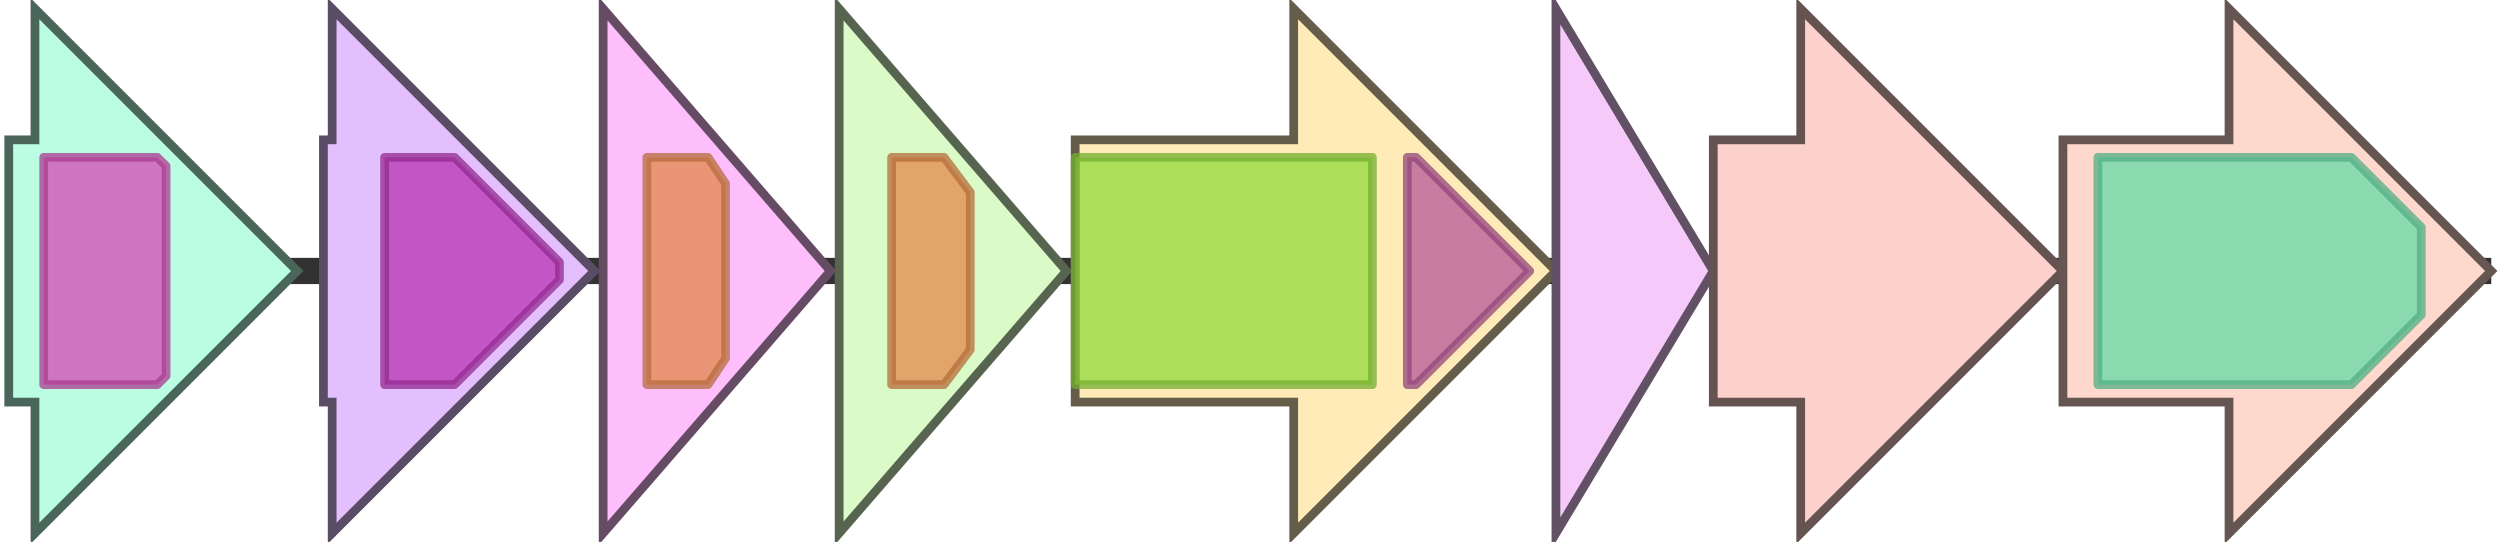 <svg version="1.1" baseProfile="full" xmlns="http://www.w3.org/2000/svg" width="286" height="62">
	<line x1="1" y1="31" x2="285" y2="31" style="stroke:rgb(50,50,50); stroke-width:3 "/>
	<g>
		<title>psmA</title>
		<polygon class="psmA" points="1,16 4,16 4,1 34,31 4,61 4,46 1,46" fill="rgb(187,253,227)" fill-opacity="1.0" stroke="rgb(74,101,90)" stroke-width="1" />
		<g>
			<title>PF13847</title>
			<polygon class="PF13847" points="5,18 18,18 19,19 19,43 18,44 5,44" stroke-linejoin="round" width="14" height="26" fill="rgb(214,74,181)" stroke="rgb(171,59,144)" stroke-width="1" opacity="0.75" />
		</g>
	</g>
	<g>
		<title>psmB</title>
		<polygon class="psmB" points="37,16 38,16 38,1 68,31 38,61 38,46 37,46" fill="rgb(227,192,253)" fill-opacity="1.0" stroke="rgb(90,76,101)" stroke-width="1" />
		<g>
			<title>PF07859</title>
			<polygon class="PF07859" points="44,18 52,18 64,30 64,32 52,44 44,44" stroke-linejoin="round" width="20" height="26" fill="rgb(183,51,179)" stroke="rgb(146,40,143)" stroke-width="1" opacity="0.75" />
		</g>
	</g>
	<g>
		<title>psmC</title>
		<polygon class="psmC" points="69,16 69,16 69,1 95,31 69,61 69,46 69,46" fill="rgb(254,190,252)" fill-opacity="1.0" stroke="rgb(101,76,100)" stroke-width="1" />
		<g>
			<title>PF13649</title>
			<polygon class="PF13649" points="74,18 81,18 83,21 83,41 81,44 74,44" stroke-linejoin="round" width="9" height="26" fill="rgb(227,135,74)" stroke="rgb(181,108,59)" stroke-width="1" opacity="0.75" />
		</g>
	</g>
	<g>
		<title>psmD</title>
		<polygon class="psmD" points="96,16 96,16 96,1 122,31 96,61 96,46 96,46" fill="rgb(218,251,200)" fill-opacity="1.0" stroke="rgb(87,100,80)" stroke-width="1" />
		<g>
			<title>PF13649</title>
			<polygon class="PF13649" points="102,18 108,18 111,22 111,40 108,44 102,44" stroke-linejoin="round" width="9" height="26" fill="rgb(227,135,74)" stroke="rgb(181,108,59)" stroke-width="1" opacity="0.75" />
		</g>
	</g>
	<g>
		<title>psmE</title>
		<polygon class="psmE" points="123,16 148,16 148,1 178,31 148,61 148,46 123,46" fill="rgb(254,235,184)" fill-opacity="1.0" stroke="rgb(101,93,73)" stroke-width="1" />
		<g>
			<title>PF02543</title>
			<rect class="PF02543" x="123" y="18" stroke-linejoin="round" width="34" height="26" fill="rgb(146,218,61)" stroke="rgb(116,174,48)" stroke-width="1" opacity="0.75" />
		</g>
		<g>
			<title>PF16861</title>
			<polygon class="PF16861" points="161,18 162,18 175,31 162,44 161,44" stroke-linejoin="round" width="15" height="26" fill="rgb(183,87,154)" stroke="rgb(146,69,123)" stroke-width="1" opacity="0.75" />
		</g>
	</g>
	<g>
		<title>psmF</title>
		<polygon class="psmF" points="178,16 178,16 178,1 196,31 178,61 178,46 178,46" fill="rgb(245,202,251)" fill-opacity="1.0" stroke="rgb(98,80,100)" stroke-width="1" />
	</g>
	<g>
		<title>psmG</title>
		<polygon class="psmG" points="196,16 206,16 206,1 236,31 206,61 206,46 196,46" fill="rgb(253,209,203)" fill-opacity="1.0" stroke="rgb(101,83,81)" stroke-width="1" />
	</g>
	<g>
		<title>psmH</title>
		<polygon class="psmH" points="236,16 255,16 255,1 285,31 255,61 255,46 236,46" fill="rgb(254,215,205)" fill-opacity="1.0" stroke="rgb(101,86,82)" stroke-width="1" />
		<g>
			<title>PF00282</title>
			<polygon class="PF00282" points="240,18 269,18 277,26 277,36 269,44 240,44" stroke-linejoin="round" width="37" height="26" fill="rgb(100,218,166)" stroke="rgb(80,174,132)" stroke-width="1" opacity="0.75" />
		</g>
	</g>
</svg>
